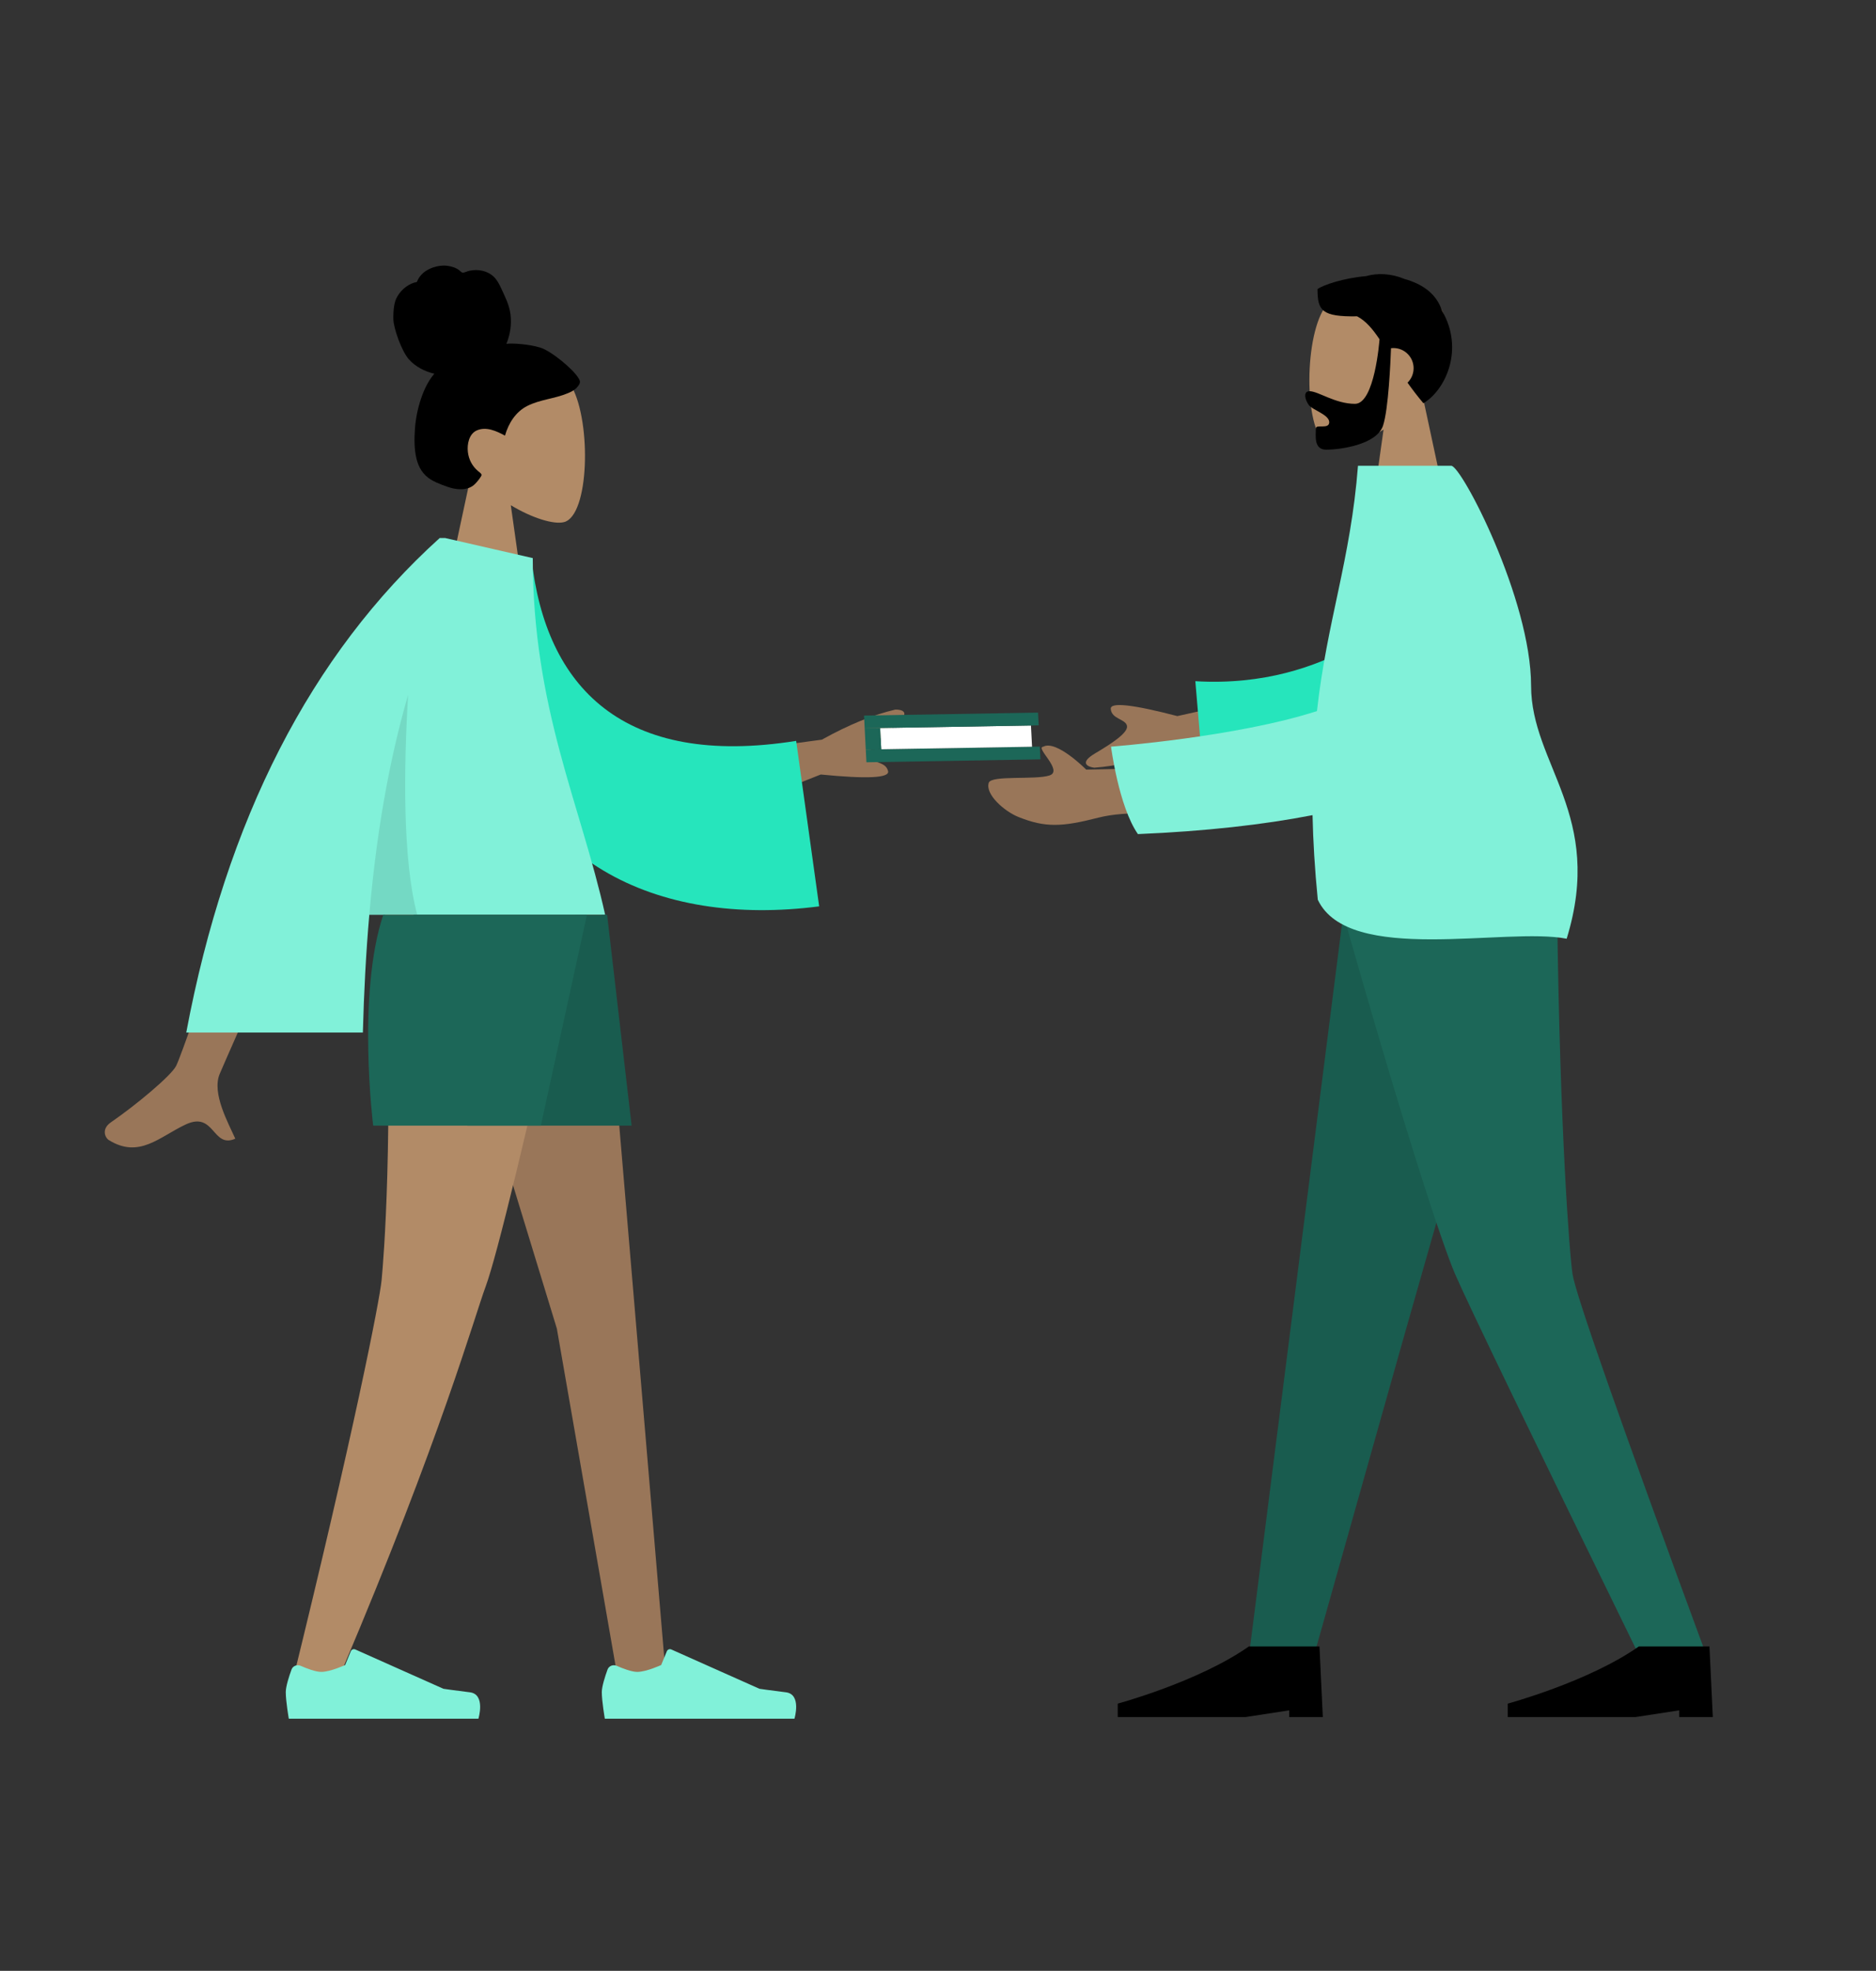 <svg width="541" height="568" viewBox="0 0 541 568" fill="none" xmlns="http://www.w3.org/2000/svg">
<rect x="0" y="0" width="541" height="568" fill="#333333" stroke="none"/>
<path d="M129.003 117.282C130.459 96.536 159.342 101.1 164.96 111.571C170.578 122.042 169.911 148.602 162.65 150.474C159.754 151.22 153.585 149.39 147.306 145.605L151.247 173.485H127.978L135.99 136.149C131.522 130.906 128.498 124.482 129.003 117.282Z" fill="#B28B67"/>
<path fill-rule="evenodd" clip-rule="evenodd" d="M155.768 100.167C152.589 99.197 147.973 98.868 146.032 99.091C147.136 96.445 147.575 93.497 147.218 90.626C146.87 87.837 145.624 85.463 144.471 82.974C143.94 81.827 143.338 80.686 142.44 79.809C141.525 78.915 140.367 78.325 139.153 78.043C137.911 77.755 136.612 77.779 135.368 78.041C134.818 78.156 134.324 78.408 133.784 78.548C133.231 78.691 132.963 78.345 132.561 77.998C131.595 77.16 130.177 76.746 128.954 76.598C127.581 76.432 126.157 76.639 124.848 77.091C123.574 77.53 122.35 78.243 121.429 79.282C121.019 79.744 120.647 80.271 120.405 80.852C120.306 81.091 120.289 81.232 120.051 81.319C119.831 81.4 119.574 81.402 119.346 81.479C117.15 82.223 115.271 83.921 114.248 86.1C113.652 87.371 113.37 89.609 113.446 92.118C113.524 94.627 115.79 101.173 117.908 103.561C119.8 105.692 122.58 107.098 125.263 107.714C123.482 109.749 122.297 112.293 121.42 114.879C120.468 117.689 119.878 120.609 119.661 123.583C119.454 126.41 119.435 129.398 120.097 132.164C120.718 134.751 122.043 136.873 124.256 138.219C125.27 138.836 126.36 139.299 127.458 139.722C128.539 140.14 129.623 140.545 130.755 140.779C132.899 141.222 135.368 141.146 137.019 139.44C137.615 138.825 138.269 138.053 138.703 137.302C138.859 137.031 138.954 136.855 138.764 136.591C138.537 136.274 138.169 136.032 137.877 135.785C136.213 134.374 135.182 132.491 134.923 130.253C134.66 127.982 135.269 125.051 137.477 124.06C140.202 122.837 143.204 124.241 145.627 125.55C146.657 121.917 148.77 118.645 152.084 116.979C155.751 115.135 159.959 114.919 163.726 113.337C164.708 112.925 165.708 112.457 166.431 111.617C166.734 111.266 167.088 110.811 167.209 110.347C167.367 109.737 166.973 109.225 166.67 108.75C165.058 106.229 158.948 101.136 155.768 100.167Z" fill="black"/>
<path d="M99.733 227.319C99.641 227.527 64.814 305.892 63.319 309.598C61.075 315.158 65.823 323.625 67.853 328.174C61.24 331.133 61.944 320.176 53.603 324.056C45.99 327.598 40.199 334.015 31.402 328.588C30.321 327.921 29.136 325.408 31.999 323.445C39.133 318.554 49.413 309.995 50.802 307.177C53.643 301.413 78.502 227.239 78.502 227.239L99.733 227.319ZM258.169 204.509C259.979 204.456 262.857 205.114 258.568 208.69C254.279 212.266 249.927 216.22 250.691 218.129C251.455 220.036 255.444 219.327 256.105 222.261C256.546 224.218 250.072 224.536 236.684 223.216L205.623 235.528L198.754 218.38L237.035 213.159C244.692 208.9 251.737 206.017 258.169 204.509Z" fill="#997659"/>
<path fill-rule="evenodd" clip-rule="evenodd" d="M136.655 159.913L153.278 161.02C157.372 198.053 179.67 221.445 229.596 213.526L236.229 261.217C189.566 267.247 148.642 248.567 140.255 197.99C138.084 184.898 136.37 171.272 136.655 159.913Z" fill="#26E5BC"/>
<path d="M128.441 155.065L128.454 155.081L153.64 160.848C153.64 204.161 167.439 231.796 174.516 263.642H106.498C105.541 274.646 104.95 285.956 104.644 297.572H53.714C65.255 236.172 89.614 188.67 126.792 155.065H128.441Z" fill="#81F1D9"/>
<path d="M117.689 200.249C116.427 221.491 116.077 247.841 120.321 263.642H106.499C108.449 241.242 111.932 220.111 117.689 200.249Z" fill="black" fill-opacity="0.1"/>
<path fill-rule="evenodd" clip-rule="evenodd" d="M124.1 263.642L160.585 382.905L178.259 484.331H192.116L173.441 263.642H124.1Z" fill="#997659"/>
<path fill-rule="evenodd" clip-rule="evenodd" d="M111.048 263.642C113.527 329.124 110.61 362.901 110.056 368.851C109.501 374.8 101.906 413.376 83.927 486.328L98.693 481.258C127.108 414.349 136.791 379.575 140.049 370.789C143.309 362.003 151.964 326.288 166.016 263.642H111.048Z" fill="#B28B67"/>
<path fill-rule="evenodd" clip-rule="evenodd" d="M86.724 480.101C85.685 479.644 84.451 480.106 84.064 481.174C83.358 483.119 82.41 486.038 82.41 487.684C82.41 490.306 83.284 495.336 83.284 495.336C86.326 495.336 137.968 495.336 137.968 495.336C137.968 495.336 140.1 488.29 135.507 487.728C130.914 487.167 127.877 486.714 127.877 486.714L102.46 475.384C101.961 475.161 101.377 475.395 101.169 475.9L99.535 479.863C99.535 479.863 95.284 481.847 92.626 481.847C91.008 481.847 88.466 480.867 86.724 480.101Z" fill="#81F1D9"/>
<path fill-rule="evenodd" clip-rule="evenodd" d="M177.861 480.101C176.822 479.644 175.587 480.106 175.2 481.174C174.494 483.119 173.547 486.038 173.547 487.684C173.547 490.306 174.42 495.336 174.42 495.336C177.463 495.336 229.104 495.336 229.104 495.336C229.104 495.336 231.236 488.29 226.643 487.728C222.05 487.167 219.013 486.714 219.013 486.714L193.597 475.384C193.097 475.161 192.514 475.395 192.305 475.9L190.671 479.863C190.671 479.863 186.42 481.847 183.763 481.847C182.144 481.847 179.602 480.867 177.861 480.101Z" fill="#81F1D9"/>
<path fill-rule="evenodd" clip-rule="evenodd" d="M119.253 263.642L134.765 324.406H182.146L175.082 263.642H119.253Z" fill="#195C4F"/>
<path fill-rule="evenodd" clip-rule="evenodd" d="M110.527 263.642C102.87 286.589 107.618 324.406 107.618 324.406H155.969L169.265 263.642H110.527Z" fill="#1C6758"/>
<path d="M299.853 215.175L249.67 216.02L249.859 219.693L300.042 218.848L299.853 215.175Z" fill="#1C6758"/>
<path d="M297.308 209.091L253.816 209.823L254.13 215.945L297.623 215.213L297.308 209.091Z" fill="white"/>
<path d="M299.349 205.38L249.166 206.224L249.355 209.898L299.538 209.053L299.349 205.38Z" fill="#1C6758"/>
<path d="M253.816 209.823L249.355 209.898L249.671 216.02L254.131 215.944L253.816 209.823Z" fill="#1C6758"/>
<path d="M417.294 95.486C415.839 74.74 386.955 79.303 381.337 89.774C375.719 100.245 376.386 126.805 383.647 128.677C386.543 129.424 392.712 127.593 398.991 123.808L395.05 151.688H418.319L410.307 114.353C414.775 109.11 417.799 102.685 417.294 95.486Z" fill="#B28B67"/>
<path d="M405.028 80.398C401.228 78.809 397.283 78.629 393.952 79.582C387.424 80.142 381.595 82.133 379.942 83.315C379.942 89.495 381.139 91.329 391.368 91.167C393.882 92.495 395.814 94.782 397.827 97.779C397.804 98.095 396.442 116.385 390.759 116.386C385.027 116.386 380.162 112.747 377.647 112.747C375.813 112.748 376.223 115.041 377.438 116.742C378.442 118.146 383.324 119.499 383.324 121.675C383.324 123.85 379.466 122.167 379.466 123.457C379.466 125.592 378.789 129.605 382.493 129.605C386.244 129.605 396.994 128.239 398.837 122.675C400.399 117.955 400.993 104.369 401.138 100.351C401.367 100.324 401.6 100.308 401.837 100.308C405.05 100.309 407.654 102.913 407.654 106.125C407.654 107.756 406.983 109.23 405.902 110.286C407.247 112.186 408.755 114.17 410.484 116.218C416.978 112.322 422.243 100.6 415.895 89.645C414.14 84.278 409.721 81.729 405.028 80.398Z" fill="black"/>
<path fill-rule="evenodd" clip-rule="evenodd" d="M439.648 263.173L404.498 386.511L378.852 477.417H360.147L387.399 263.173H439.648Z" fill="#195C4F"/>
<path fill-rule="evenodd" clip-rule="evenodd" d="M449.049 263.173C449.861 326.742 452.634 361.415 453.487 367.191C454.342 372.967 467.249 409.708 492.211 477.417H472.833C441.055 412.462 423.316 375.72 419.615 367.191C415.915 358.662 404.494 323.989 387.293 263.173H449.049Z" fill="#1C6758"/>
<path fill-rule="evenodd" clip-rule="evenodd" d="M493.942 494.867L492.973 474.509H472.612C458.132 484.688 434.801 490.989 434.801 490.989V494.867H471.643L484.247 492.928V494.867H493.942Z" fill="black"/>
<path fill-rule="evenodd" clip-rule="evenodd" d="M381.476 494.867L380.507 474.509H360.147C345.666 484.688 322.335 490.989 322.335 490.989V494.867H359.177L371.781 492.928V494.867H381.476Z" fill="black"/>
<path d="M313.239 221.808C313.239 221.808 304.624 213.112 300.84 215.211C298.407 215.426 306.734 222.133 302.664 223.483C298.594 224.835 285.903 223.358 285.146 225.582C284.027 228.871 289.563 233.797 293.69 235.454C301.403 238.55 306.202 238.363 316.761 235.648C325.043 233.519 336.789 234.715 336.789 234.715L330.101 221.449L313.239 221.808ZM339.521 206.379C326.59 203.013 320.189 202.317 320.32 204.29C320.516 207.25 324.537 207.178 324.993 209.155C325.449 211.132 320.569 214.307 315.811 217.121C311.051 219.935 313.774 221.024 315.558 221.254C322.1 220.784 329.456 219.072 337.625 216.116L375.984 216.979L371.891 199.216L339.521 206.379Z" fill="#997659"/>
<path fill-rule="evenodd" clip-rule="evenodd" d="M389.864 186.455C379.495 192.06 364.539 197.502 344.71 196.323L346.07 212.361C361.754 216.793 380.554 217.157 392.8 209.913C402.451 204.204 400.888 189.571 389.864 186.455Z" fill="#26E5BC"/>
<path d="M391.615 134.238C389.498 161.423 382.686 178.87 379.783 204.936C356.508 212.451 320.539 215.175 320.396 215.186C320.401 215.222 322.615 232.452 328.152 240.391C347.57 239.571 364.334 237.687 378.511 234.929C378.666 242.293 379.14 250.352 380.022 259.295C388.922 278.216 434.271 267.098 451.794 270.546C462.766 234.916 441.551 220.434 441.534 197.635C441.515 172.669 421.465 134.238 418.515 134.238H391.615Z" fill="#81F1D9"/>
</svg>
